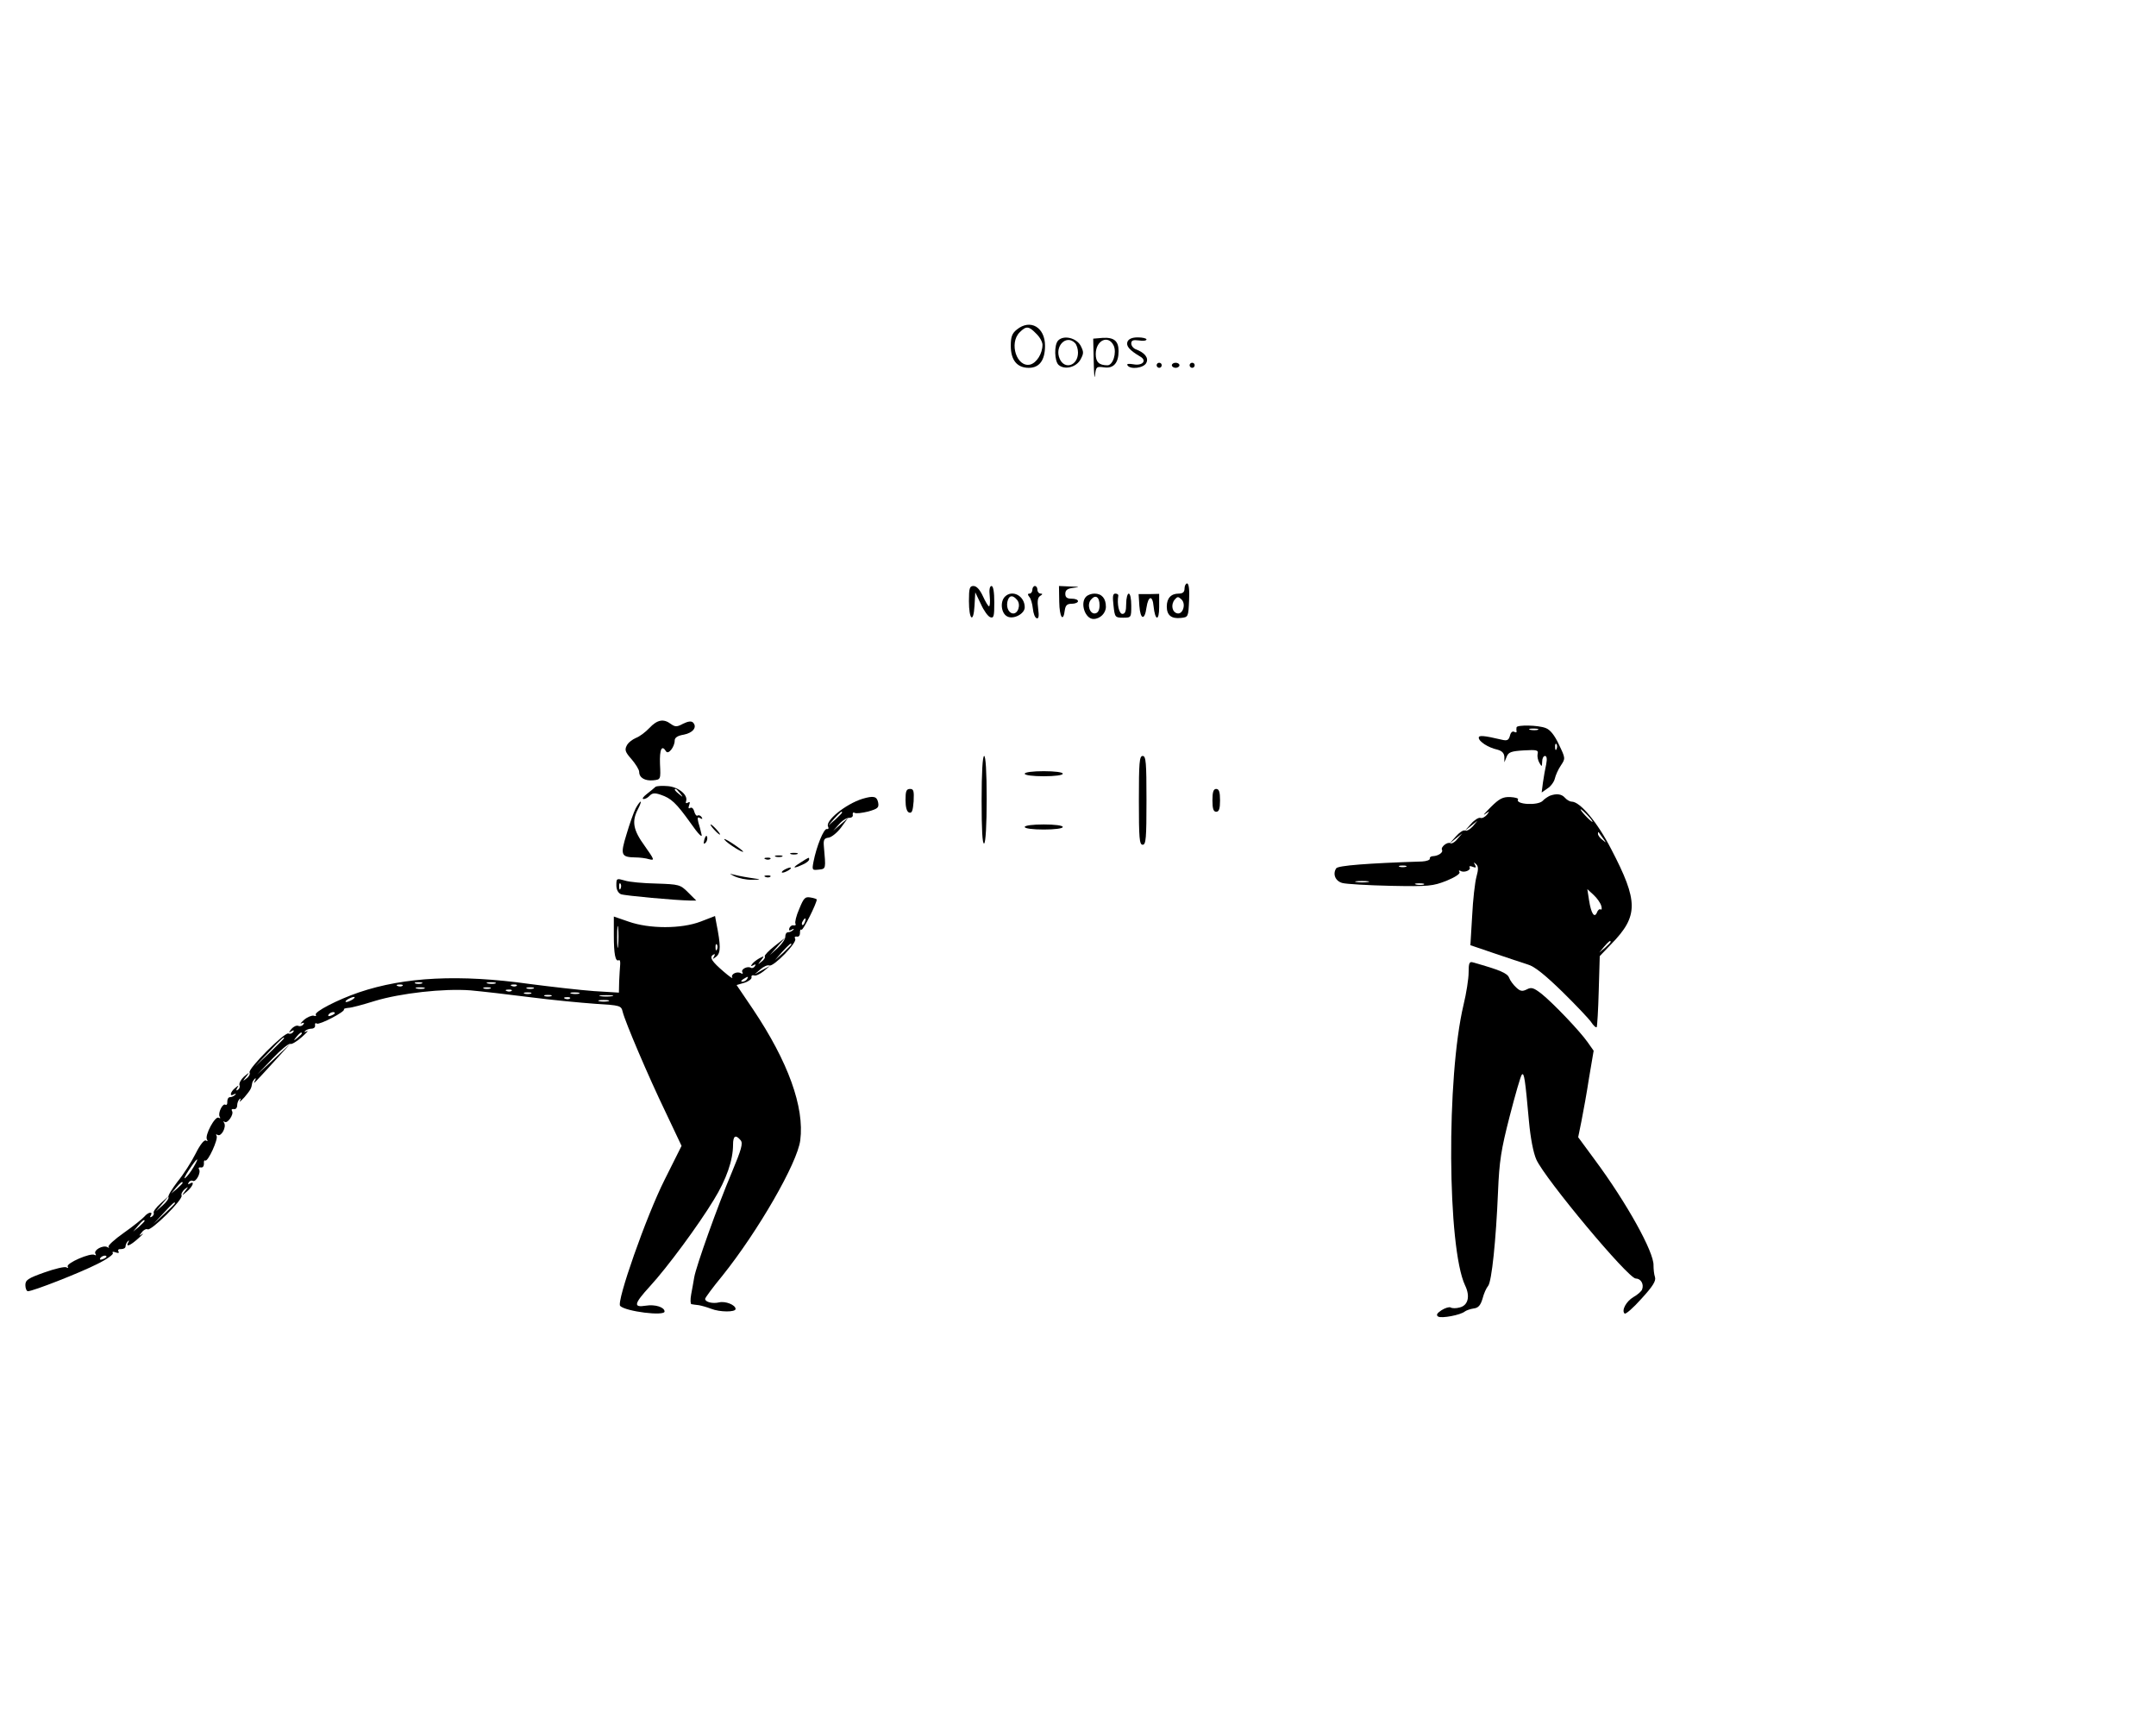 <?xml version="1.0" standalone="no"?>
<!DOCTYPE svg PUBLIC "-//W3C//DTD SVG 20010904//EN"
 "http://www.w3.org/TR/2001/REC-SVG-20010904/DTD/svg10.dtd">
<svg version="1.0" xmlns="http://www.w3.org/2000/svg"
 width="850pt" height="680pt" viewBox="0 0 850 680"
 preserveAspectRatio="xMidYMid meet">

<g transform="translate(0,680) scale(0.1,-0.1)"
fill="#000000" stroke="none">
<path d="M4009 5501 c-19 -15 -24 -29 -24 -64 0 -57 25 -87 71 -87 42 0 64 30
64 87 0 73 -58 107 -111 64z m76 -16 c14 -13 25 -33 25 -44 0 -35 -23 -71 -48
-78 -53 -13 -85 84 -42 127 26 26 36 25 65 -5z"/>
<path d="M4172 5458 c-17 -17 -15 -83 2 -97 24 -20 69 -9 86 22 13 24 13 30 0
55 -17 30 -66 42 -88 20z m66 -10 c7 -7 12 -24 12 -38 0 -51 -52 -69 -72 -25
-22 49 25 98 60 63z"/>
<path d="M4312 5375 c1 -49 3 -74 5 -54 4 33 6 35 35 31 38 -6 58 17 58 64 0
40 -18 55 -64 52 l-36 -3 2 -90z m79 62 c12 -28 -3 -77 -25 -77 -33 0 -46 13
-46 44 0 55 50 78 71 33z"/>
<path d="M4445 5453 c-6 -17 7 -33 51 -59 27 -16 8 -37 -28 -30 -18 3 -27 2
-23 -4 11 -18 64 -11 74 9 11 20 -6 41 -41 54 -10 4 -18 14 -18 23 0 12 7 15
30 12 17 -3 30 -1 30 4 0 4 -15 8 -34 8 -23 0 -36 -6 -41 -17z"/>
<path d="M4560 5360 c0 -5 5 -10 10 -10 6 0 10 5 10 10 0 6 -4 10 -10 10 -5 0
-10 -4 -10 -10z"/>
<path d="M4620 5360 c0 -5 7 -10 15 -10 8 0 15 5 15 10 0 6 -7 10 -15 10 -8 0
-15 -4 -15 -10z"/>
<path d="M4690 5360 c0 -5 5 -10 10 -10 6 0 10 5 10 10 0 6 -4 10 -10 10 -5 0
-10 -4 -10 -10z"/>
<path d="M4670 4480 c0 -14 -7 -20 -23 -20 -30 0 -47 -18 -47 -51 0 -34 18
-49 55 -45 30 3 30 4 33 70 2 41 -1 66 -8 66 -5 0 -10 -9 -10 -20z m-5 -79
c-4 -13 -13 -21 -23 -19 -21 4 -27 34 -11 54 11 13 14 13 27 1 9 -9 11 -23 7
-36z"/>
<path d="M3820 4431 c0 -75 18 -90 22 -19 l3 53 22 -46 c11 -25 28 -49 37 -52
14 -5 16 3 16 58 0 41 -4 65 -11 65 -7 0 -10 -15 -7 -40 2 -22 1 -40 -3 -40
-3 0 -14 18 -24 40 -12 26 -25 40 -37 40 -15 0 -18 -8 -18 -59z"/>
<path d="M4070 4475 c0 -8 -5 -15 -11 -15 -8 0 -8 -4 -1 -13 6 -6 12 -27 14
-46 2 -19 8 -36 15 -38 8 -3 10 8 6 37 -4 30 -2 45 8 51 10 6 10 9 2 9 -7 0
-13 7 -13 15 0 8 -4 15 -10 15 -5 0 -10 -7 -10 -15z"/>
<path d="M4176 4428 c1 -62 16 -83 22 -33 3 19 9 25 28 25 13 0 24 5 24 10 0
6 -11 10 -25 10 -18 0 -25 5 -25 19 0 15 8 21 33 24 26 3 24 4 -13 5 l-45 2 1
-62z"/>
<path d="M3962 4448 c-20 -20 -15 -66 9 -78 24 -13 69 10 69 36 0 45 -49 71
-78 42z m48 -13 c16 -19 3 -57 -18 -53 -18 3 -27 30 -18 54 7 18 20 18 36 -1z"/>
<path d="M4282 4448 c-25 -25 -4 -88 29 -88 26 0 49 23 49 48 0 33 -16 52 -45
52 -12 0 -26 -5 -33 -12z m53 -34 c0 -19 -6 -30 -17 -32 -21 -4 -34 34 -17 54
18 22 34 11 34 -22z"/>
<path d="M4390 4413 c5 -46 6 -48 38 -48 32 0 32 1 32 48 0 26 -4 47 -10 47
-5 0 -10 -18 -10 -40 0 -29 -4 -40 -15 -40 -13 0 -22 38 -16 73 0 4 -5 7 -12
7 -10 0 -11 -12 -7 -47z"/>
<path d="M4492 4411 c4 -54 21 -58 28 -6 7 47 24 50 28 5 6 -58 22 -60 22 -3
l0 52 -40 -1 -41 0 3 -47z"/>
<path d="M2560 3930 c-15 -16 -39 -34 -53 -39 -14 -6 -31 -19 -36 -30 -9 -17
-6 -26 19 -54 16 -19 30 -41 30 -50 0 -23 23 -36 55 -33 30 3 30 3 27 65 -2
57 7 77 24 49 9 -14 34 18 34 43 0 11 11 19 36 23 36 7 54 30 36 48 -6 6 -19
5 -39 -5 -24 -13 -31 -13 -48 -1 -29 22 -54 17 -85 -16z"/>
<path d="M5979 3933 c-1 -5 -1 -12 0 -16 1 -5 -3 -5 -9 -2 -7 4 -14 -2 -17
-15 -5 -18 -11 -21 -32 -16 -72 17 -91 18 -91 8 0 -15 37 -39 73 -47 19 -5 27
-14 28 -29 l0 -21 9 22 c7 18 18 22 68 25 51 3 58 1 54 -14 -2 -9 1 -25 7 -35
10 -17 10 -16 11 5 0 12 5 22 11 22 7 0 9 -11 5 -32 -4 -18 -10 -51 -13 -73
l-5 -39 23 16 c13 8 26 26 29 39 3 13 13 36 24 52 18 27 18 28 -8 82 -17 37
-35 59 -52 65 -30 12 -113 13 -115 3z m84 -10 c-7 -2 -21 -2 -30 0 -10 3 -4 5
12 5 17 0 24 -2 18 -5z m74 -75 c-3 -8 -6 -5 -6 6 -1 11 2 17 5 13 3 -3 4 -12
1 -19z"/>
<path d="M3870 3644 c0 -114 3 -173 10 -169 6 4 10 73 10 176 0 106 -4 169
-10 169 -6 0 -10 -65 -10 -176z"/>
<path d="M4490 3645 c0 -149 2 -175 15 -175 13 0 15 26 15 175 0 149 -2 175
-15 175 -13 0 -15 -26 -15 -175z"/>
<path d="M4040 3750 c0 -6 32 -10 75 -10 43 0 75 4 75 10 0 6 -32 10 -75 10
-43 0 -75 -4 -75 -10z"/>
<path d="M2584 3698 c-5 -5 -20 -17 -34 -28 -14 -11 -20 -19 -13 -20 7 0 18 6
25 14 10 10 20 11 43 3 41 -14 60 -31 118 -112 29 -42 47 -60 43 -45 -3 14 -9
36 -13 49 -4 18 -3 22 7 16 9 -5 11 -4 6 4 -4 6 -11 9 -16 6 -4 -3 -10 5 -13
16 -3 12 -10 18 -16 14 -7 -4 -8 0 -4 11 4 12 3 15 -5 10 -7 -4 -10 -2 -7 6 8
24 -29 55 -71 59 -23 2 -45 1 -50 -3z m97 -25 c13 -16 12 -17 -3 -4 -17 13
-22 21 -14 21 2 0 10 -8 17 -17z"/>
<path d="M3570 3646 c0 -28 5 -46 14 -49 11 -4 15 6 18 44 2 41 0 49 -14 49
-15 0 -18 -9 -18 -44z"/>
<path d="M4780 3645 c0 -33 4 -45 15 -45 11 0 15 12 15 45 0 33 -4 45 -15 45
-11 0 -15 -12 -15 -45z"/>
<path d="M6110 3663 c-8 -4 -21 -12 -28 -20 -20 -20 -110 -14 -97 6 2 4 -12 8
-31 9 -29 1 -43 -6 -77 -40 -23 -23 -33 -35 -22 -27 18 13 19 13 7 -3 -8 -9
-19 -15 -26 -12 -6 2 -23 -8 -36 -23 l-25 -28 25 20 25 20 -18 -22 c-11 -12
-24 -20 -31 -17 -7 3 -23 -8 -36 -23 l-25 -28 25 20 25 20 -19 -22 c-10 -13
-23 -20 -28 -17 -11 7 -39 -15 -33 -26 6 -10 -14 -24 -35 -25 -8 0 -14 -4 -13
-10 1 -5 -13 -10 -30 -11 -216 -7 -332 -16 -339 -27 -15 -23 -3 -51 25 -58 15
-4 101 -9 190 -11 151 -3 166 -1 220 20 34 14 55 28 51 34 -4 6 -2 8 4 5 14
-9 43 3 36 14 -3 5 3 6 12 2 13 -5 15 -3 9 8 -6 11 -5 11 4 3 10 -9 10 -21 2
-50 -6 -22 -14 -91 -17 -154 l-7 -116 94 -32 c52 -18 111 -37 132 -44 26 -7
67 -40 136 -107 54 -53 105 -107 114 -120 9 -14 19 -23 22 -20 2 3 6 67 8 143
l4 137 45 47 c108 111 108 168 0 375 -54 105 -122 187 -156 187 -7 0 -19 7
-26 15 -13 15 -33 18 -60 8z m150 -78 c13 -14 21 -25 18 -25 -2 0 -15 11 -28
25 -13 14 -21 25 -18 25 2 0 15 -11 28 -25z m60 -90 c14 -19 14 -19 -2 -6 -10
7 -18 18 -18 24 0 6 1 8 3 6 1 -2 9 -13 17 -24z m-777 -112 c-7 -2 -19 -2 -25
0 -7 3 -2 5 12 5 14 0 19 -2 13 -5z m-150 -60 c-13 -2 -33 -2 -45 0 -13 2 -3
4 22 4 25 0 35 -2 23 -4z m220 -10 c-7 -2 -21 -2 -30 0 -10 3 -4 5 12 5 17 0
24 -2 18 -5z m700 -84 c3 -10 2 -17 -3 -14 -4 3 -11 -3 -14 -12 -10 -24 -23
-4 -31 47 l-7 45 25 -23 c14 -13 27 -32 30 -43z m37 -142 c0 -2 -10 -12 -22
-23 l-23 -19 19 23 c18 21 26 27 26 19z"/>
<path d="M3400 3651 c-67 -21 -149 -88 -135 -110 3 -7 1 -10 -5 -9 -12 3 -41
-68 -53 -130 -6 -32 -5 -33 21 -30 29 3 28 2 20 93 -2 24 1 31 19 33 12 2 34
20 49 40 l27 37 -29 -25 -29 -25 23 26 c13 15 31 26 40 25 9 0 16 5 14 12 -1
8 2 11 7 8 5 -4 29 -1 54 5 38 11 43 15 39 36 -5 24 -18 27 -62 14z m-80 -54
c0 -2 -12 -14 -27 -28 l-28 -24 24 28 c23 25 31 32 31 24z"/>
<path d="M2506 3613 c-8 -16 -24 -61 -36 -102 -25 -81 -22 -90 35 -91 17 0 41
-3 54 -7 23 -6 21 -2 -17 52 -46 63 -52 97 -27 145 9 17 13 30 11 30 -3 0 -12
-12 -20 -27z"/>
<path d="M2815 3530 c10 -11 20 -20 23 -20 3 0 -3 9 -13 20 -10 11 -20 20 -23
20 -3 0 3 -9 13 -20z"/>
<path d="M4040 3540 c0 -6 32 -10 75 -10 43 0 75 4 75 10 0 6 -32 10 -75 10
-43 0 -75 -4 -75 -10z"/>
<path d="M2777 3491 c-4 -17 -3 -21 5 -13 5 5 8 16 6 23 -3 8 -7 3 -11 -10z"/>
<path d="M2857 3489 c12 -15 73 -53 73 -46 0 2 -19 17 -42 32 -24 16 -38 22
-31 14z"/>
<path d="M3118 3433 c6 -2 18 -2 25 0 6 3 1 5 -13 5 -14 0 -19 -2 -12 -5z"/>
<path d="M3058 3423 c6 -2 18 -2 25 0 6 3 1 5 -13 5 -14 0 -19 -2 -12 -5z"/>
<path d="M3018 3413 c7 -3 16 -2 19 1 4 3 -2 6 -13 5 -11 0 -14 -3 -6 -6z"/>
<path d="M3155 3399 c-34 -21 -29 -25 10 -7 14 6 25 15 25 20 0 10 1 10 -35
-13z"/>
<path d="M3090 3370 c-8 -5 -10 -10 -5 -10 6 0 17 5 25 10 8 5 11 10 5 10 -5
0 -17 -5 -25 -10z"/>
<path d="M2895 3346 c17 -8 48 -15 70 -14 39 0 39 1 -10 8 -27 4 -59 11 -70
14 -11 4 -6 0 10 -8z"/>
<path d="M3018 3343 c7 -3 16 -2 19 1 4 3 -2 6 -13 5 -11 0 -14 -3 -6 -6z"/>
<path d="M2430 3310 c0 -17 7 -30 18 -35 16 -6 214 -24 272 -25 l25 0 -32 32
c-31 31 -36 32 -125 35 -51 1 -108 6 -125 12 -32 9 -33 9 -33 -19z m17 -12
c-3 -8 -6 -5 -6 6 -1 11 2 17 5 13 3 -3 4 -12 1 -19z"/>
<path d="M3151 3217 c-12 -27 -18 -53 -15 -58 3 -5 0 -8 -7 -7 -6 2 -14 -3
-17 -11 -3 -9 0 -11 9 -6 8 5 11 4 6 -1 -5 -5 -14 -9 -20 -9 -7 0 -11 -8 -11
-17 1 -9 -13 -29 -30 -45 l-31 -28 30 34 30 34 -42 -33 c-23 -18 -40 -36 -38
-40 3 -4 -3 -14 -13 -21 -16 -13 -16 -13 -2 5 14 18 14 19 -7 8 -12 -7 -25
-17 -29 -24 -5 -7 -3 -8 6 -3 9 5 11 4 6 -4 -4 -6 -11 -9 -16 -6 -13 8 -41 -6
-33 -18 3 -5 1 -7 -5 -4 -15 10 -43 -3 -35 -17 4 -6 -11 4 -33 23 -48 41 -58
57 -43 67 8 5 9 3 4 -7 -7 -12 -6 -11 9 0 18 15 18 43 0 133 l-5 27 -57 -22
c-76 -29 -202 -29 -284 0 l-58 20 0 -73 c0 -75 6 -107 20 -99 4 2 6 -6 5 -18
-1 -12 -3 -42 -4 -66 l-1 -44 -98 6 c-55 4 -168 17 -253 28 -278 39 -494 28
-674 -33 -85 -29 -177 -77 -170 -88 3 -5 0 -7 -8 -4 -7 2 -25 -5 -38 -16 -13
-12 -18 -18 -10 -14 9 4 12 3 7 -4 -4 -6 -13 -9 -20 -6 -7 3 -19 -3 -27 -12
-12 -15 -12 -17 0 -9 9 5 12 4 7 -3 -4 -6 -12 -9 -19 -6 -15 6 -162 -141 -153
-154 3 -5 -2 -16 -12 -23 -16 -13 -16 -12 -2 6 15 20 15 20 -8 1 -12 -11 -20
-26 -18 -33 3 -7 0 -15 -6 -19 -7 -5 -8 -2 -3 7 8 12 6 12 -8 0 -20 -16 -23
-36 -5 -25 8 4 10 3 5 -2 -5 -5 -14 -9 -20 -9 -7 0 -11 -8 -11 -18 1 -9 -2
-14 -7 -12 -11 8 -31 -33 -23 -47 4 -7 3 -8 -4 -4 -14 8 -56 -70 -46 -86 4 -7
3 -8 -4 -4 -7 4 -23 -16 -41 -52 -16 -32 -48 -82 -71 -110 -22 -29 -39 -56
-36 -61 3 -4 -7 -19 -22 -32 l-27 -24 25 30 25 30 -32 -29 c-18 -16 -30 -33
-27 -37 2 -4 -1 -11 -7 -15 -8 -4 -9 -3 -5 4 11 18 -10 14 -25 -4 -8 -9 -44
-38 -81 -64 -37 -26 -64 -51 -60 -55 4 -5 1 -5 -5 -1 -17 9 -55 -12 -47 -26 4
-6 3 -8 -3 -5 -15 10 -114 -33 -106 -46 3 -6 1 -7 -5 -3 -6 4 -45 -5 -87 -20
-65 -23 -75 -30 -75 -50 0 -13 5 -24 10 -24 20 0 204 72 273 107 37 18 65 38
62 43 -4 6 1 7 11 3 11 -4 15 -2 11 4 -4 6 1 10 10 9 10 0 18 4 18 11 0 6 4
15 9 20 5 5 6 3 2 -4 -12 -21 7 -14 39 15 17 15 24 23 15 17 -13 -9 -13 -8 -1
7 7 10 18 15 23 12 13 -8 140 117 134 133 -3 6 3 17 12 25 16 12 16 11 2 -7
-15 -20 -14 -20 8 -1 23 20 31 43 10 30 -7 -4 -8 -3 -4 5 4 6 11 9 16 6 12 -7
33 32 25 45 -4 6 -1 9 7 8 7 -2 12 5 12 14 -1 10 1 16 5 13 11 -6 52 85 45 97
-4 7 -2 8 4 4 14 -8 35 30 26 47 -4 6 -4 9 1 5 11 -10 38 29 30 42 -4 6 -1 9
7 8 7 -2 13 5 13 14 0 9 4 20 9 25 5 5 6 2 2 -7 -5 -8 3 -1 18 15 24 29 27 34
30 54 0 5 5 13 10 18 5 5 6 2 1 -7 -10 -19 -3 -11 80 80 l59 65 -64 -60 -65
-60 59 62 c32 34 64 60 70 58 6 -3 27 10 46 27 19 17 28 27 20 23 -9 -5 -12
-4 -7 1 5 5 16 9 25 9 9 0 16 6 14 13 -1 8 2 11 7 7 11 -6 114 48 107 56 -2 2
5 5 17 6 12 0 59 13 104 27 102 31 272 50 378 42 44 -4 150 -16 235 -27 85
-11 201 -22 257 -26 99 -6 102 -7 108 -32 10 -40 100 -252 170 -397 l62 -131
-67 -134 c-72 -143 -191 -482 -175 -497 22 -22 175 -41 175 -22 0 17 -37 29
-74 23 -50 -8 -47 7 16 76 69 75 192 242 252 341 50 81 76 157 76 217 0 36 10
42 30 18 10 -12 3 -36 -35 -127 -56 -132 -141 -371 -148 -413 -3 -17 -8 -47
-12 -67 -4 -21 -3 -39 1 -39 5 -1 18 -3 29 -4 11 -2 33 -8 48 -14 35 -14 97
-14 97 -1 0 16 -40 32 -65 26 -25 -6 -55 1 -55 14 0 4 30 45 68 91 141 176
296 445 307 534 17 131 -48 310 -186 516 l-65 96 31 9 c16 5 29 15 28 21 -2 7
3 10 10 8 6 -3 23 5 37 16 l25 21 -30 -16 -30 -17 23 20 c13 11 28 18 35 15
17 -6 111 91 102 105 -4 7 -1 10 7 9 7 -2 12 5 12 14 -1 10 2 16 6 13 6 -4 60
104 60 119 0 2 -11 6 -24 8 -22 4 -27 -1 -45 -45z m22 -52 c-3 -9 -8 -14 -10
-11 -3 3 -2 9 2 15 9 16 15 13 8 -4z m-736 -92 c-2 -21 -4 -6 -4 32 0 39 2 55
4 38 2 -18 2 -50 0 -70z m390 -15 c-3 -8 -6 -5 -6 6 -1 11 2 17 5 13 3 -3 4
-12 1 -19z m293 19 c0 -2 -15 -16 -32 -33 l-33 -29 29 33 c28 30 36 37 36 29z
m-175 -137 c-3 -5 -12 -10 -18 -10 -7 0 -6 4 3 10 19 12 23 12 15 0z m-1282
-17 c-7 -2 -19 -2 -25 0 -7 3 -2 5 12 5 14 0 19 -2 13 -5z m290 0 c-7 -2 -21
-2 -30 0 -10 3 -4 5 12 5 17 0 24 -2 18 -5z m-366 -9 c-3 -3 -12 -4 -19 -1 -8
3 -5 6 6 6 11 1 17 -2 13 -5z m450 0 c-3 -3 -12 -4 -19 -1 -8 3 -5 6 6 6 11 1
17 -2 13 -5z m-364 -11 c-7 -2 -21 -2 -30 0 -10 3 -4 5 12 5 17 0 24 -2 18 -5z
m260 0 c-7 -2 -19 -2 -25 0 -7 3 -2 5 12 5 14 0 19 -2 13 -5z m170 0 c-7 -2
-19 -2 -25 0 -7 3 -2 5 12 5 14 0 19 -2 13 -5z m-86 -9 c-3 -3 -12 -4 -19 -1
-8 3 -5 6 6 6 11 1 17 -2 13 -5z m76 -11 c-7 -2 -19 -2 -25 0 -7 3 -2 5 12 5
14 0 19 -2 13 -5z m190 0 c-7 -2 -21 -2 -30 0 -10 3 -4 5 12 5 17 0 24 -2 18
-5z m-110 -10 c-7 -2 -19 -2 -25 0 -7 3 -2 5 12 5 14 0 19 -2 13 -5z m240 0
c-13 -2 -33 -2 -45 0 -13 2 -3 4 22 4 25 0 35 -2 23 -4z m-1023 -13 c-8 -5
-19 -10 -25 -10 -5 0 -3 5 5 10 8 5 20 10 25 10 6 0 3 -5 -5 -10z m857 4 c-3
-3 -12 -4 -19 -1 -8 3 -5 6 6 6 11 1 17 -2 13 -5z m151 -11 c-10 -2 -26 -2
-35 0 -10 3 -2 5 17 5 19 0 27 -2 18 -5z m-1078 -47 c0 -2 -7 -7 -16 -10 -8
-3 -12 -2 -9 4 6 10 25 14 25 6z m-130 -80 c0 -2 -8 -10 -17 -17 -16 -13 -17
-12 -4 4 13 16 21 21 21 13z m-70 -19 c0 -1 -26 -27 -57 -57 l-58 -55 55 58
c50 53 60 62 60 54z m-357 -508 c-10 -17 -24 -36 -32 -42 -8 -7 -2 7 14 31 32
49 45 57 18 11z m-43 -62 c0 -2 -10 -12 -22 -23 l-23 -19 19 23 c18 21 26 27
26 19z m-30 -80 c0 -2 -19 -21 -42 -42 l-43 -40 40 43 c36 39 45 47 45 39z
m-120 -70 c0 -2 -10 -12 -22 -23 l-23 -19 19 23 c18 21 26 27 26 19z m-150
-141 c0 -2 -7 -7 -16 -10 -8 -3 -12 -2 -9 4 6 10 25 14 25 6z"/>
<path d="M5790 2966 c0 -24 -9 -82 -20 -127 -68 -286 -64 -957 6 -1106 21 -43
12 -79 -21 -87 -14 -4 -30 -4 -36 0 -5 3 -22 -2 -36 -11 -18 -12 -22 -19 -13
-25 13 -8 88 6 105 20 5 4 21 10 35 12 18 2 27 12 35 39 5 20 15 42 22 50 14
17 31 179 39 372 5 120 12 165 46 297 22 85 43 159 48 164 9 9 13 -18 28 -185
6 -65 17 -123 29 -150 35 -77 362 -469 392 -469 20 0 33 -22 25 -43 -2 -7 -18
-21 -34 -30 -29 -17 -48 -53 -35 -65 4 -4 34 22 66 58 45 49 58 70 54 85 -4
11 -6 32 -6 47 2 52 -105 245 -230 414 l-67 91 13 64 c7 35 21 112 30 171 l18
106 -24 34 c-31 44 -135 153 -181 190 -32 25 -41 27 -58 18 -18 -9 -26 -8 -42
7 -11 10 -24 27 -28 38 -7 19 -36 31 -142 61 -15 5 -18 -2 -18 -40z"/>
</g>
</svg>
